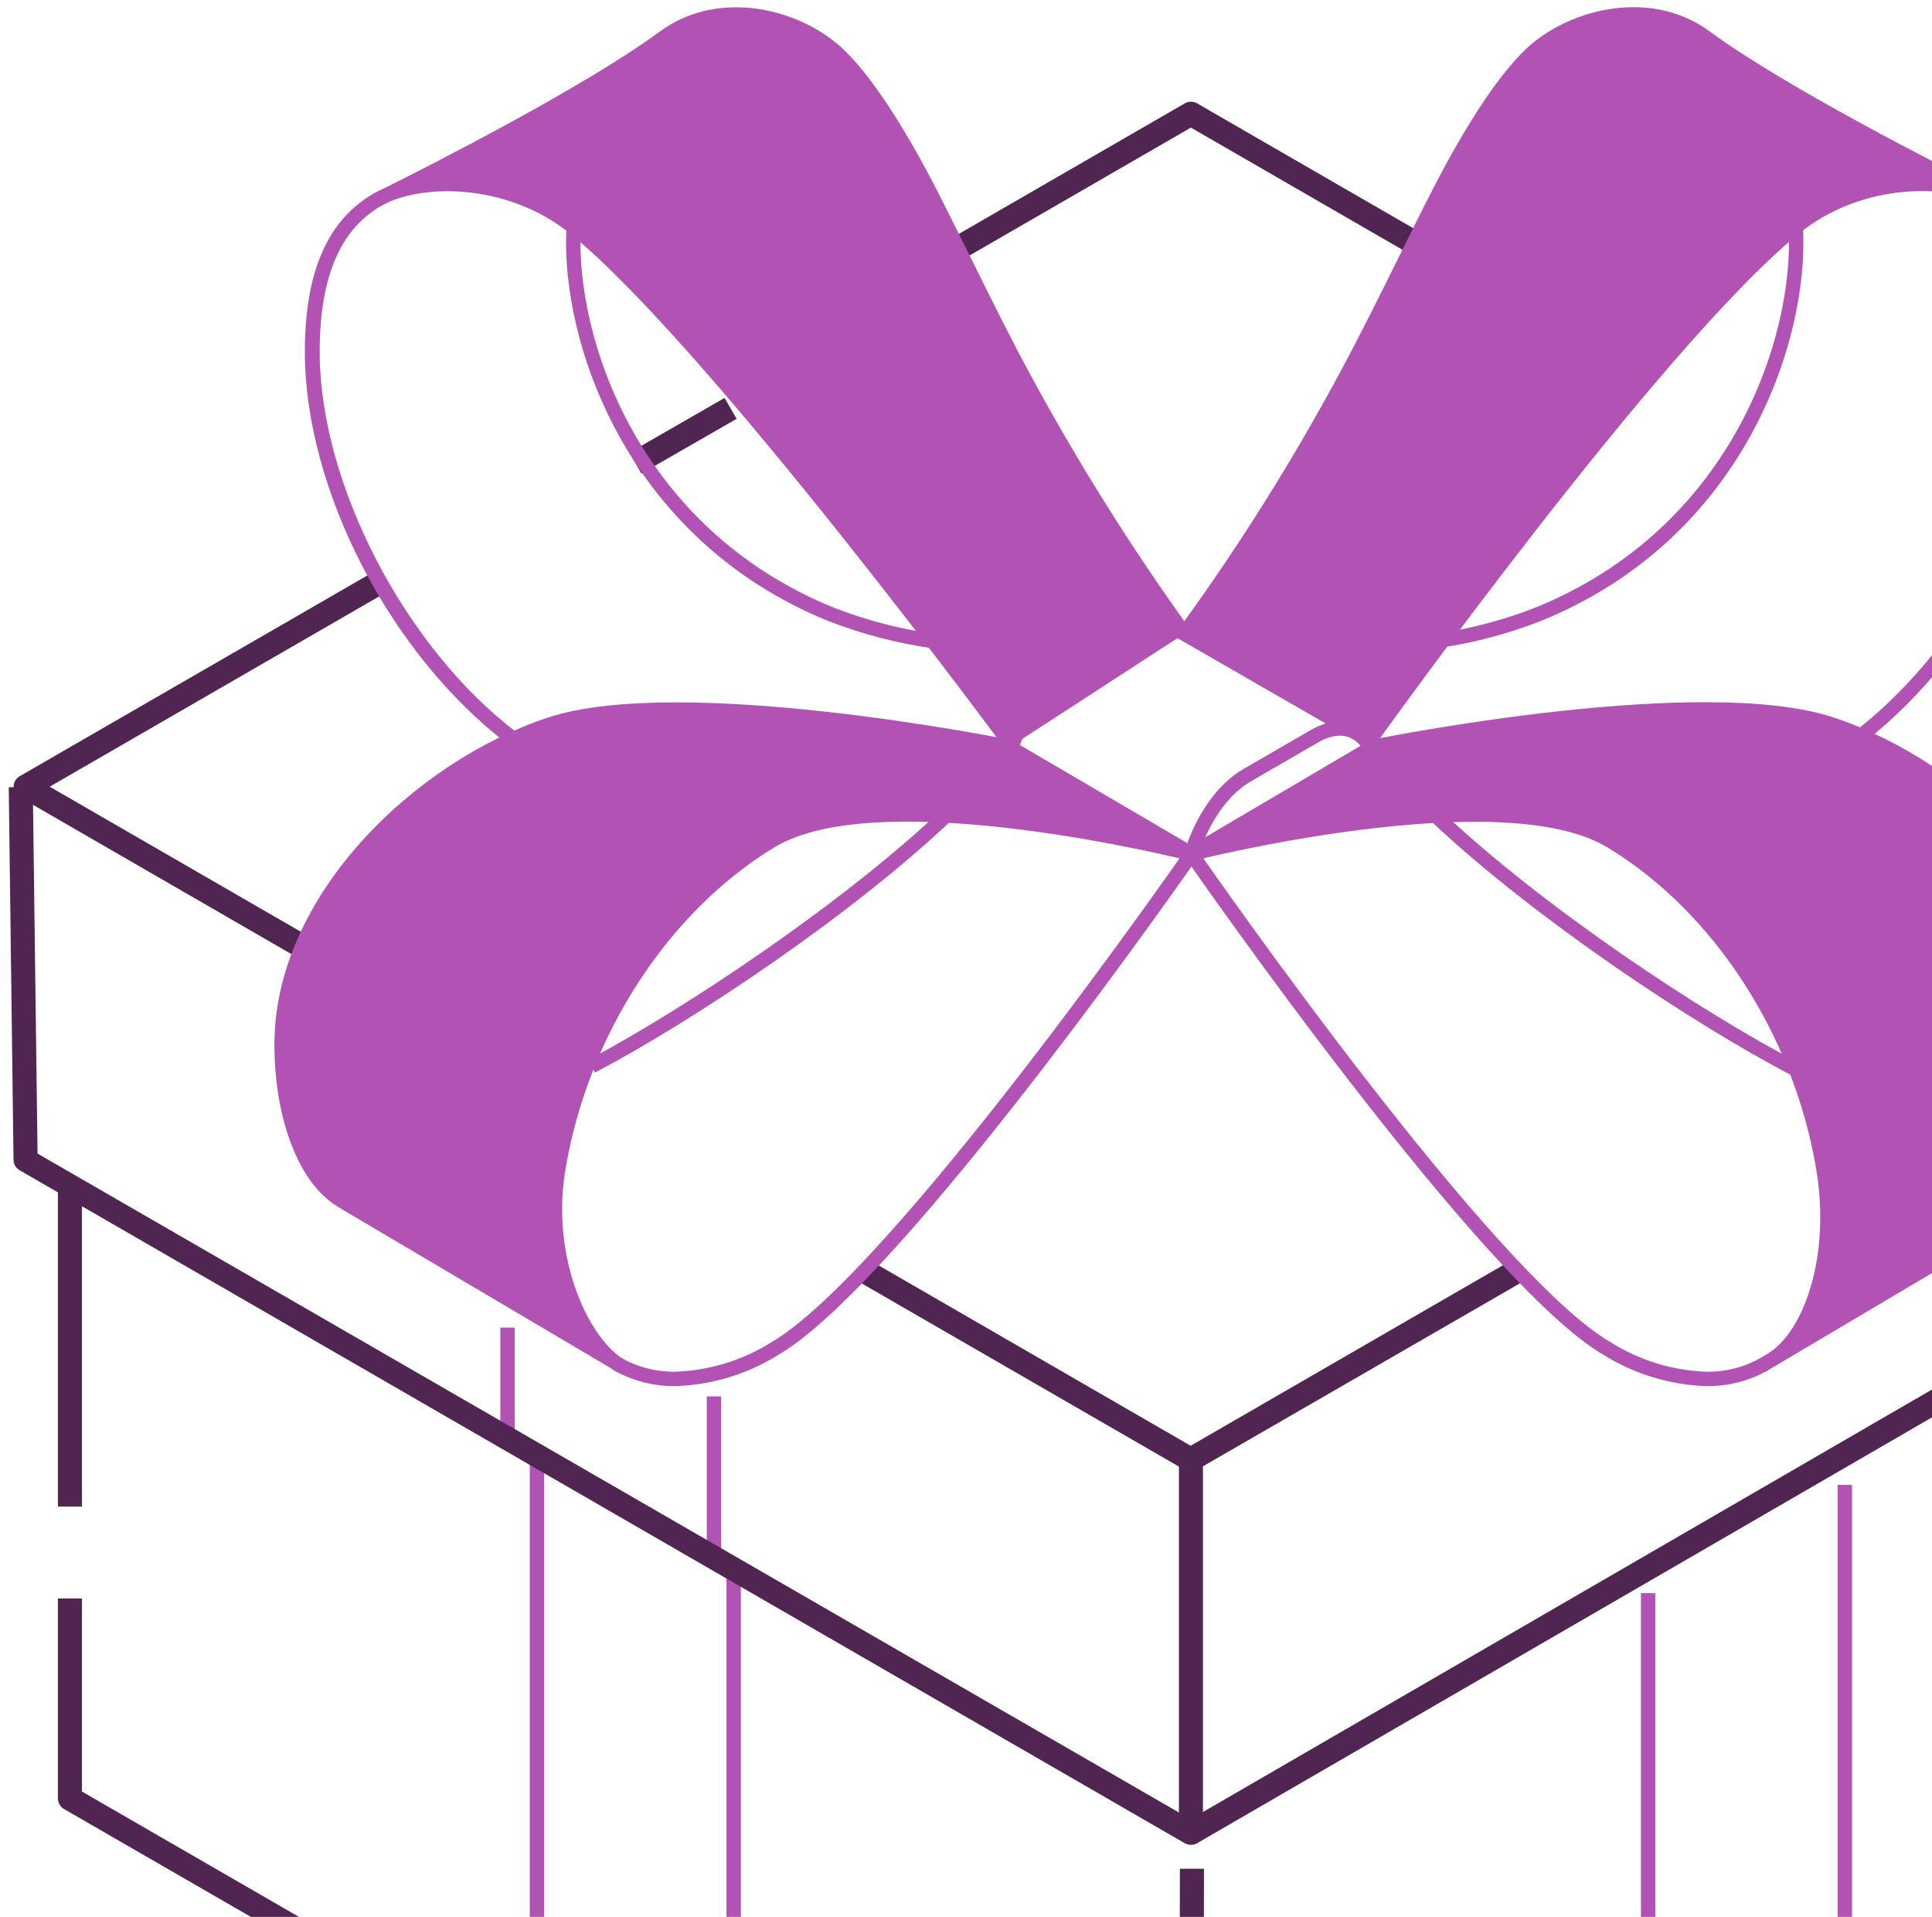 <svg width="124" height="123" viewBox="0 0 124 123" fill="none" xmlns="http://www.w3.org/2000/svg">
<g clip-path="url(#clip0_2443_57970)">
<path d="M62.048 16.498L61.274 15.163L76.05 6.629C76.168 6.561 76.301 6.525 76.437 6.525C76.573 6.525 76.706 6.561 76.824 6.629L90.977 14.801L90.203 16.137L76.434 8.187L62.048 16.498Z" fill="#502551"/>
<path d="M40.398 29.044L46.506 25.534L47.277 26.875L41.168 30.385L40.398 29.044Z" fill="#502551"/>
<path d="M19.021 61.405L1.258 51.146C1.141 51.078 1.045 50.98 0.978 50.863C0.91 50.746 0.875 50.614 0.875 50.479C0.875 50.344 0.91 50.211 0.978 50.094C1.045 49.977 1.141 49.879 1.258 49.811L23.839 36.776L24.607 38.111L3.188 50.479L19.795 60.07L19.021 61.405ZM76.44 94.434C76.303 94.434 76.168 94.398 76.05 94.328L55.06 82.211L55.834 80.876L76.418 92.77L97.002 80.876L97.775 82.217L76.824 94.311C76.71 94.388 76.577 94.43 76.44 94.434ZM133.842 61.41L133.074 60.075L149.686 50.479L127.511 37.683L128.284 36.348L151.616 49.805C151.733 49.873 151.83 49.971 151.897 50.088C151.964 50.205 152 50.338 152 50.473C152.001 50.608 151.966 50.742 151.899 50.859C151.831 50.976 151.734 51.073 151.616 51.141L133.842 61.41Z" fill="#502551"/>
<path d="M46.627 100.331H47.55V139.457H46.627V100.331ZM34.003 93.394H34.927V132.52H34.003V93.394ZM117.942 95.285H118.865V132.52H117.942V95.285ZM105.319 102.228H106.242V140.097H105.319V102.228Z" fill="#B252B5"/>
<path d="M76.823 118.278L76.05 116.943L150.141 74.017L150.442 50.468H151.988L151.677 74.478C151.676 74.612 151.64 74.743 151.573 74.858C151.505 74.973 151.409 75.069 151.293 75.135L76.823 118.278Z" fill="#502551"/>
<path d="M45.364 89.605H46.287V99.702H45.364V89.605ZM32.112 85.188H33.035V92.131H32.112V85.188ZM92.573 41.544L92.423 40.632C94.541 40.307 96.616 39.748 98.609 38.963C111.171 33.833 115.171 21.616 114.798 14.657L115.722 14.607C116.111 21.839 111.967 34.512 98.96 39.819C96.903 40.632 94.76 41.211 92.573 41.544Z" fill="#B252B5"/>
<path d="M76.262 40.298C80.008 35.137 83.4 29.728 86.415 24.109C88.506 20.248 90.365 16.265 92.367 12.359C94.036 9.155 96.584 4.732 98.832 2.991C101.764 0.71 106.298 0.064 109.452 2.384C115.21 6.623 127.844 12.799 127.844 12.799C125.107 11.224 119.288 11.269 115.143 14.651C106.142 21.984 87.789 47.664 87.772 47.686L76.262 40.298Z" fill="#B252B5"/>
<path d="M88.15 47.953L87.399 47.397C87.577 47.141 105.83 21.622 114.848 14.267C117.433 12.238 120.655 11.194 123.939 11.324C119.733 9.155 112.957 5.516 109.179 2.735C106.047 0.432 101.741 1.294 99.116 3.336C96.79 5.132 94.148 9.878 92.779 12.548C92.008 14.062 91.247 15.58 90.498 17.105C89.324 19.48 88.106 21.933 86.821 24.337C83.794 29.975 80.388 35.403 76.629 40.581L75.894 40.025C79.621 34.879 83 29.489 86.008 23.892C87.282 21.533 88.495 19.08 89.669 16.715C90.426 15.191 91.177 13.661 91.956 12.148C93.358 9.411 96.084 4.532 98.548 2.623C101.452 0.37 106.225 -0.564 109.725 2.012C114.643 5.628 124.745 10.735 127.394 12.059C127.628 12.155 127.855 12.268 128.072 12.398C128.171 12.46 128.242 12.558 128.271 12.671C128.301 12.783 128.287 12.903 128.232 13.005C128.177 13.108 128.085 13.186 127.975 13.224C127.865 13.262 127.745 13.257 127.638 13.21L127.032 12.915C124.367 11.803 119.271 11.881 115.433 15.007C106.476 22.312 88.334 47.697 88.15 47.953Z" fill="#B252B5"/>
<path d="M119.711 47.58L119.155 46.851C126.354 41.238 131.583 31.035 131.583 22.596C131.583 18.011 130.048 14.601 127.26 12.993L127.722 12.192C130.81 13.973 132.507 17.666 132.507 22.596C132.496 31.28 127.121 41.789 119.711 47.58ZM59.884 41.605C57.568 41.279 55.297 40.683 53.119 39.831C40.162 34.545 35.995 21.9 36.351 14.696L37.275 14.74C36.93 21.683 40.958 33.867 53.469 38.974C55.579 39.8 57.779 40.376 60.023 40.687L59.884 41.605Z" fill="#B252B5"/>
<path d="M76.017 40.659C72.201 35.376 68.737 29.847 65.647 24.109C63.555 20.248 61.697 16.265 59.694 12.359C58.025 9.155 55.477 4.732 53.23 2.991C50.292 0.71 45.764 0.064 42.609 2.384C36.851 6.623 24.217 12.799 24.217 12.799C26.954 11.224 32.774 11.269 36.918 14.651C45.919 21.984 64.929 47.831 64.946 47.847L76.017 40.659Z" fill="#B252B5"/>
<path d="M64.573 48.136C64.39 47.88 45.458 22.217 36.635 15.024C32.79 11.897 27.7 11.803 25.035 12.927L24.429 13.227C24.322 13.274 24.202 13.279 24.092 13.241C23.982 13.203 23.89 13.125 23.835 13.022C23.78 12.919 23.766 12.8 23.796 12.687C23.826 12.575 23.897 12.477 23.995 12.415C24.212 12.285 24.439 12.172 24.674 12.075C27.333 10.751 37.425 5.644 42.343 2.028C45.842 -0.548 50.615 0.359 53.519 2.64C55.978 4.548 58.704 9.427 60.112 12.165C60.885 13.678 61.636 15.196 62.392 16.715C63.566 19.091 64.779 21.544 66.059 23.909C69.144 29.623 72.597 35.131 76.395 40.398L75.655 40.954C71.83 35.65 68.353 30.103 65.246 24.348C63.956 21.967 62.737 19.508 61.558 17.116C60.812 15.597 60.062 14.084 59.288 12.576C57.92 9.906 55.272 5.16 52.952 3.363C50.32 1.322 46.025 0.459 42.888 2.763C39.11 5.544 32.318 9.183 28.128 11.352C31.412 11.224 34.634 12.267 37.219 14.295C46.237 21.644 65.152 47.346 65.324 47.586L64.573 48.136Z" fill="#B252B5"/>
<path d="M32.54 47.708C25.024 41.956 19.567 31.386 19.567 22.579C19.567 17.444 21.019 14.117 24.017 12.398L24.479 13.199C21.814 14.735 20.518 17.806 20.518 22.579C20.518 30.985 25.937 41.494 33.124 46.968L32.54 47.708ZM65.386 48.003L64.512 47.697C65.291 45.472 66.693 43.597 68.251 42.69L72.607 40.175C73.058 39.868 73.583 39.684 74.128 39.643C74.673 39.602 75.219 39.705 75.711 39.942L87.333 46.645L86.871 47.452L75.272 40.776C74.913 40.619 74.52 40.556 74.13 40.595C73.74 40.634 73.367 40.773 73.046 40.999L68.69 43.513C67.361 44.281 66.087 46.006 65.386 48.003Z" fill="#B252B5"/>
<path d="M76.907 54.929L76.022 54.651C76.768 52.259 78.181 50.278 79.8 49.349L84.156 46.829C85.786 45.889 87.405 46.195 88.278 47.602L87.488 48.092C86.876 47.102 85.819 46.935 84.618 47.63L80.262 50.15C78.843 50.968 77.586 52.754 76.907 54.929ZM115.06 69.038C108.757 65.766 98.52 58.962 91.961 52.798L92.595 52.125C99.093 58.245 109.235 64.976 115.483 68.214L115.06 69.038Z" fill="#B252B5"/>
<path d="M117.024 74.946C115.588 66.373 110.465 58.256 103.405 53.978C96.345 49.7 76.462 54.812 76.462 54.812L88.117 47.947C88.117 47.947 109.129 43.686 117.552 46.468C126.453 49.422 134.798 58.111 134.798 66.99C134.798 71.391 133.43 75.552 130.948 77.004L130.893 77.043L113.263 87.485L113.691 87.23C116.156 85.789 117.997 80.732 117.024 74.946Z" fill="#B252B5"/>
<path d="M113.252 87.981C113.151 87.981 113.053 87.948 112.973 87.887C112.893 87.826 112.834 87.74 112.807 87.643C112.78 87.546 112.786 87.442 112.823 87.349C112.86 87.255 112.927 87.176 113.013 87.124L113.447 86.868C115.728 85.505 117.519 80.698 116.568 75.018C115.121 66.406 109.986 58.495 103.166 54.373C96.345 50.251 76.774 55.185 76.579 55.235C76.471 55.264 76.356 55.252 76.256 55.203C76.156 55.153 76.077 55.069 76.034 54.966C75.991 54.862 75.987 54.747 76.023 54.641C76.059 54.535 76.132 54.446 76.229 54.389L87.878 47.53C87.923 47.503 87.972 47.485 88.023 47.474C88.885 47.302 109.258 43.235 117.703 46.045C126.326 48.921 135.249 57.544 135.249 67.007C135.249 71.858 133.658 75.947 131.194 77.421C131.169 77.444 131.141 77.463 131.11 77.477L113.491 87.914C113.42 87.959 113.337 87.982 113.252 87.981ZM117.48 74.868C118.192 79.096 117.419 82.901 116.028 85.338L130.648 76.676C130.567 76.74 130.51 76.831 130.488 76.932C130.466 77.034 130.479 77.14 130.526 77.232C130.472 77.129 130.46 77.008 130.493 76.896C130.527 76.784 130.602 76.689 130.704 76.631C132.901 75.324 134.326 71.541 134.326 66.996C134.326 57.95 125.725 49.683 117.408 46.913C109.452 44.264 89.669 48.081 88.284 48.353L79.277 53.655C85.13 52.415 98.081 50.212 103.644 53.572C110.693 57.828 115.995 65.983 117.48 74.857V74.868Z" fill="#B252B5"/>
<path d="M109.503 88.943C107.176 88.863 104.91 88.175 102.932 86.946C95.172 82.462 76.857 56.17 76.084 55.052L76.846 54.523C77.614 55.636 95.811 81.783 103.4 86.145C105.239 87.298 107.35 87.944 109.519 88.019C110.751 88.038 111.965 87.727 113.035 87.118L113.497 87.919C112.28 88.61 110.901 88.963 109.503 88.943ZM38.187 68.826L37.759 68.008C44.118 64.643 54.27 57.833 60.568 51.836L61.208 52.504C54.877 58.562 44.629 65.433 38.187 68.826Z" fill="#B252B5"/>
<path d="M35.839 74.946C37.28 66.373 42.398 58.256 49.458 53.978C56.518 49.7 76.462 54.812 76.462 54.812L64.751 47.947C64.751 47.947 43.75 43.686 35.31 46.468C26.409 49.422 18.064 58.111 18.064 66.99C18.064 71.391 19.433 75.552 21.914 77.004L21.97 77.043L39.394 87.341L39.772 87.58C37.313 86.139 34.849 80.732 35.839 74.946Z" fill="#B252B5"/>
<path d="M39.783 88.075C39.699 88.075 39.617 88.052 39.544 88.008L39.344 87.886L39.155 87.763L21.742 77.472L21.647 77.41C19.194 75.919 17.614 71.847 17.614 67.007C17.614 57.55 26.515 48.921 35.166 46.045C43.605 43.263 63.978 47.302 64.84 47.474C64.891 47.485 64.94 47.503 64.985 47.53L76.695 54.389C76.791 54.446 76.862 54.535 76.897 54.64C76.933 54.745 76.929 54.858 76.887 54.961C76.845 55.063 76.768 55.147 76.67 55.198C76.571 55.248 76.458 55.261 76.351 55.235C76.15 55.185 56.512 50.228 49.697 54.373C42.882 58.517 37.742 66.406 36.295 75.018C35.338 80.72 37.758 85.7 39.867 87.118L40.028 87.224C40.132 87.288 40.206 87.391 40.234 87.51C40.262 87.629 40.242 87.754 40.178 87.858C40.136 87.925 40.078 87.979 40.009 88.017C39.94 88.055 39.862 88.075 39.783 88.075ZM22.215 76.676L37.235 85.577C35.403 82.327 34.756 78.542 35.405 74.868C36.896 65.995 42.198 57.839 49.241 53.583C54.804 50.245 67.783 52.426 73.652 53.666L64.607 48.364C63.221 48.092 43.438 44.276 35.477 46.924C27.133 49.705 18.559 57.961 18.559 67.007C18.559 71.552 19.984 75.352 22.187 76.643L22.215 76.676Z" fill="#B252B5"/>
<path d="M43.361 88.943C41.967 88.96 40.594 88.607 39.383 87.919L39.845 87.118C40.915 87.727 42.129 88.038 43.361 88.019C45.53 87.943 47.64 87.296 49.48 86.145C57.191 81.694 75.906 54.796 76.095 54.523L76.857 55.052C76.668 55.324 57.831 82.389 49.942 86.946C47.961 88.177 45.691 88.866 43.361 88.943Z" fill="#B252B5"/>
<path d="M76.434 118.378C76.3 118.377 76.168 118.343 76.05 118.278L1.258 75.09C1.141 75.025 1.044 74.929 0.976 74.814C0.908 74.699 0.871 74.568 0.868 74.434L0.562 50.512H2.104L2.41 74.022L75.666 116.303V93.394H77.207V117.61C77.207 117.746 77.172 117.878 77.105 117.995C77.037 118.113 76.94 118.21 76.824 118.278C76.704 118.343 76.57 118.378 76.434 118.378ZM76.434 157.733C76.299 157.732 76.166 157.696 76.05 157.627L29.319 130.645L30.087 129.304L75.672 155.624L75.728 119.914H77.274L77.213 156.959C77.213 157.164 77.132 157.361 76.987 157.506C76.841 157.651 76.645 157.733 76.44 157.733H76.434ZM23.083 127.029L4.101 116.075C3.984 116.005 3.888 115.907 3.821 115.789C3.753 115.671 3.718 115.537 3.717 115.402V102.567H5.258V114.957L23.85 125.694L23.083 127.029Z" fill="#502551"/>
<path d="M3.717 76.353H5.258V96.67H3.717V76.353ZM76.824 157.61L76.05 156.275L146.982 114.968V76.353H148.523V115.407C148.523 115.543 148.488 115.676 148.421 115.793C148.353 115.91 148.256 116.007 148.139 116.075L76.824 157.61Z" fill="#502551"/>
</g>
<defs>
<clipPath id="clip0_2443_57970">
<rect width="152" height="152" fill="white"/>
</clipPath>
</defs>
</svg>
